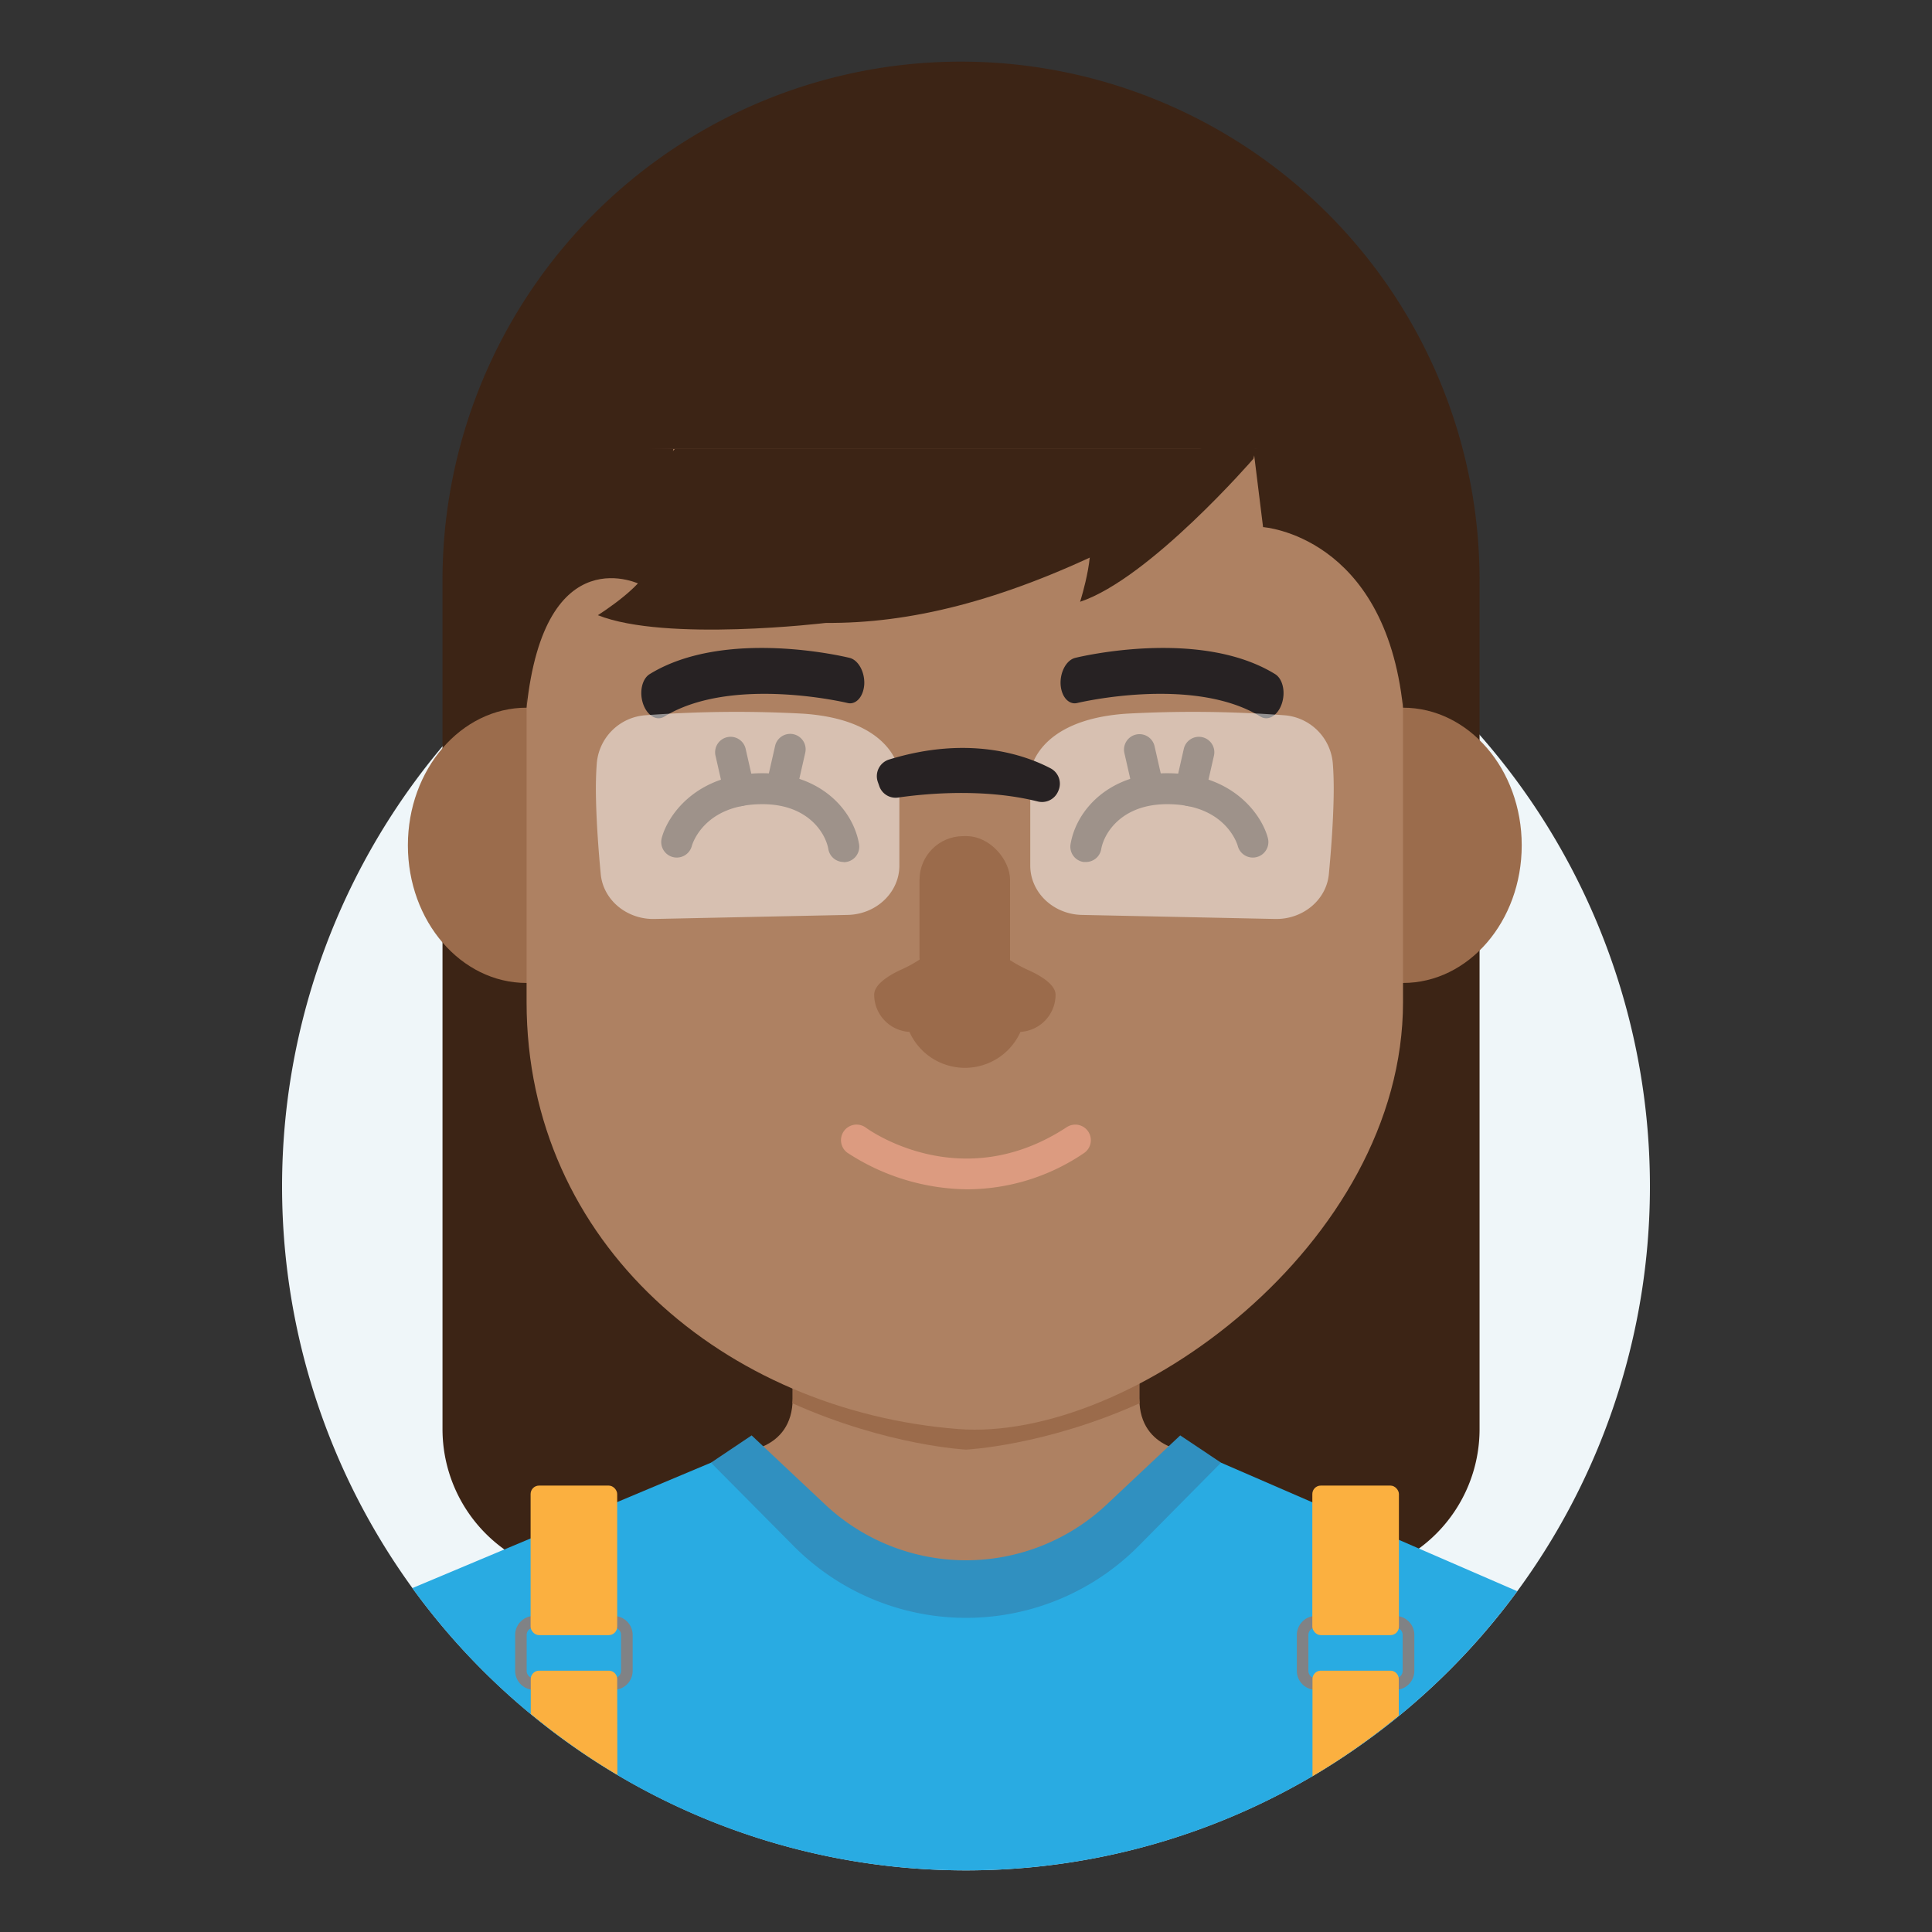<svg id="Layer_1" data-name="Layer 1" xmlns="http://www.w3.org/2000/svg" viewBox="0 0 500 500"><rect x="0" y="0" width="500" height="500" fill="#333333" stroke="none"/><defs><style>.cls-1{fill:#eff6f9;}.cls-2{fill:#3c2415;}.cls-3{fill:#ae8162;}.cls-4{fill:#9b6b4b;}.cls-5{fill:#29abe2;}.cls-6{fill:#808285;}.cls-7{fill:#fbb040;}.cls-8{fill:#3090c0;}.cls-9{fill:#9b6c4c;}.cls-10{fill:#272223;}.cls-11{opacity:0.5;}.cls-12{fill:#fff;}.cls-13{fill:#dc9b80;}</style></defs><title>Tawk_Avatar-Female</title><path class="cls-1" d="M250,484.05a177,177,0,1,1,177-177,177,177,0,0,1-177,177"/><path class="cls-2" d="M248.72,15.95h0A134.19,134.19,0,0,1,382.91,150.14V369.86a38.27,38.27,0,0,1-38.27,38.27H152.79a38.27,38.27,0,0,1-38.27-38.27V150.14A134.19,134.19,0,0,1,248.72,15.95Z"/><path class="cls-3" d="M294.86,361.91v-32l-44.86,32-44.86-32v32c0,13.86-14.11,13.86-14.11,13.86l59,58.72,59-58.72S294.86,375.77,294.86,361.91Z"/><path class="cls-4" d="M294.86,329.9l-44.86,32-44.86-32v32c0,.45,0,.84-.08,1.26,24.59,11,44.94,12,44.94,12s20.35-.94,44.94-12c0-.42-.08-.81-.08-1.26Z"/><path class="cls-5" d="M250,484.05A176.7,176.7,0,0,0,392.66,411.8L316,378.54h-7.14l-19.05,21.53a53.21,53.21,0,0,1-79.68,0l-19-21.53H184L106.72,411A176.69,176.69,0,0,0,250,484.05"/><path class="cls-6" d="M158.8,437.33H138.25a4.92,4.92,0,0,1-4.93-4.93v-9.27a4.92,4.92,0,0,1,4.93-4.93H158.8a4.93,4.93,0,0,1,4.93,4.93v9.27a4.93,4.93,0,0,1-4.93,4.93ZM138.25,421.2a1.88,1.88,0,0,0-.95.25,1.91,1.91,0,0,0-1,1.68v9.27a1.91,1.91,0,0,0,1.93,1.93H158.8a1.93,1.93,0,0,0,1.93-1.93v-9.27a1.93,1.93,0,0,0-1.93-1.93Z"/><rect class="cls-7" x="137.32" y="384.47" width="22.41" height="38.7" rx="2.18" ry="2.18"/><path class="cls-7" d="M159.73,434.55a2.18,2.18,0,0,0-2.19-2.18h-18a2.18,2.18,0,0,0-2.18,2.18v9a176.8,176.8,0,0,0,22.41,15.79Z"/><path class="cls-6" d="M361.1,437.33H340.55a4.93,4.93,0,0,1-4.93-4.93v-9.27a5,5,0,0,1,2.51-4.3,5,5,0,0,1,2.42-.63H361.1a4.92,4.92,0,0,1,4.93,4.93v9.27a4.92,4.92,0,0,1-4.93,4.93ZM340.55,421.2a1.81,1.81,0,0,0-.94.25,1.92,1.92,0,0,0-1,1.68v9.27a1.93,1.93,0,0,0,1.93,1.93H361.1A1.91,1.91,0,0,0,363,432.4v-9.27a1.91,1.91,0,0,0-1.93-1.93Z"/><rect class="cls-7" x="339.63" y="384.47" width="22.41" height="38.7" rx="2.18" ry="2.18"/><path class="cls-7" d="M359.85,432.37h-18a2.17,2.17,0,0,0-2.18,2.18v25.14A177.11,177.11,0,0,0,362,444v-9.49A2.18,2.18,0,0,0,359.85,432.37Z"/><path class="cls-8" d="M305.44,371.48l-19,17.86a53.2,53.2,0,0,1-72.92,0l-19-17.86L184,378.54l21.41,21.58a62.87,62.87,0,0,0,89.24,0L316,378.54Z"/><ellipse class="cls-9" cx="136.28" cy="218.77" rx="30.72" ry="35.62"/><ellipse class="cls-9" cx="363.1" cy="218.77" rx="30.72" ry="35.62"/><path class="cls-3" d="M136.28,116.13V259.34c0,62.64,51.53,105.75,111.64,110.49C292.4,373.34,363.1,322,363.1,259.34V116.13Z"/><path class="cls-10" d="M220.33,182a2.86,2.86,0,0,1-1-.07c-.29-.07-30-7.15-47.39,3.52-2,1.23-4.45-.24-5.5-3.28s-.29-6.48,1.7-7.71c19.42-11.94,50.43-4.53,51.74-4.2,2.24.55,3.94,3.6,3.79,6.83C223.5,179.79,222.11,181.76,220.33,182Z"/><path class="cls-10" d="M277.81,182a2.84,2.84,0,0,0,1-.07c.3-.07,30-7.15,47.4,3.52,2,1.23,4.45-.24,5.5-3.28s.28-6.48-1.71-7.71c-19.42-11.94-50.43-4.53-51.74-4.2-2.24.55-3.93,3.6-3.78,6.83C274.64,179.79,276,181.76,277.81,182Z"/><path class="cls-2" d="M324.37,116.13l2.51,20.29s31.5,2.09,36.22,46.73l2.65-71.32Z"/><path class="cls-2" d="M174.7,116.13l-.55.6.13-.6-39.49-.79,1.49,67.81c4.72-44.64,29.65-31.81,29.65-31.81C208,167.85,248,165.5,309.16,130.13l16.36-14Z"/><rect class="cls-2" x="133.63" y="92.63" width="232.11" height="23.5"/><path class="cls-2" d="M218.37,223.08a4,4,0,0,1-4-3.35c-.69-4-5.15-11.61-17.06-11.61-15.07,0-18.14,10.35-18.26,10.79a4,4,0,0,1-7.8-2c1.5-5.81,8.87-16.8,26.06-16.8,15,0,23.49,9.48,25,18.3a4,4,0,0,1-4,4.72Z"/><path class="cls-2" d="M191.34,208.66a4,4,0,0,1-3.9-3.11l-2.25-9.9a4,4,0,1,1,7.8-1.77l2.25,9.89a4,4,0,0,1-3,4.79A3.92,3.92,0,0,1,191.34,208.66Z"/><path class="cls-2" d="M202.22,207.9a3.92,3.92,0,0,1-.89-.1,4,4,0,0,1-3-4.79l2.25-9.89a4,4,0,1,1,7.8,1.77l-2.25,9.9A4,4,0,0,1,202.22,207.9Z"/><path class="cls-2" d="M281,223.08a4,4,0,0,0,4-3.35c.7-4,5.16-11.61,17.07-11.61,15.06,0,18.14,10.35,18.26,10.79a4,4,0,0,0,7.8-2c-1.5-5.81-8.87-16.8-26.06-16.8-15,0-23.49,9.48-25,18.3a4,4,0,0,0,3.28,4.66A4.23,4.23,0,0,0,281,223.08Z"/><path class="cls-2" d="M308,208.66a4,4,0,0,0,3.9-3.11l2.25-9.9a4,4,0,1,0-7.8-1.77l-2.25,9.89a4,4,0,0,0,3,4.79A3.92,3.92,0,0,0,308,208.66Z"/><path class="cls-2" d="M297.15,207.9a3.94,3.94,0,0,0,.9-.1,4,4,0,0,0,3-4.79l-2.25-9.89a4,4,0,0,0-7.81,1.77l2.26,9.9A4,4,0,0,0,297.15,207.9Z"/><g class="cls-11"><path class="cls-12" d="M167.14,185.1a13.61,13.61,0,0,0-12.7,12.55c-.18,2.38-.27,5.18-.21,8.43.12,6.86.68,14.21,1.24,20.13.63,6.7,6.73,11.77,13.92,11.62l50-1.05c7.43-.16,13.37-5.83,13.37-12.78V199.9s-1.16-13.58-24.87-15.2A316.84,316.84,0,0,0,167.14,185.1Z"/></g><g class="cls-11"><path class="cls-12" d="M332.24,185.1a13.62,13.62,0,0,1,12.7,12.55c.18,2.38.27,5.18.21,8.43-.12,6.86-.68,14.21-1.24,20.13-.63,6.7-6.73,11.77-13.92,11.62l-50-1.05c-7.42-.16-13.36-5.83-13.36-12.78V199.9s1.16-13.58,24.87-15.2A316.84,316.84,0,0,1,332.24,185.1Z"/></g><path class="cls-10" d="M232.4,206.41c6.84-1,22.21-2.49,36.12,1a4.53,4.53,0,0,0,5.27-2.5l.11-.25a4.49,4.49,0,0,0-2-5.81c-6.4-3.36-21-8.68-41.79-2.29a4.51,4.51,0,0,0-2.94,5.78l.38,1.09A4.47,4.47,0,0,0,232.4,206.41Z"/><path class="cls-4" d="M273.18,257.46c0-2.57-3.59-4.9-7.56-6.63A36.41,36.41,0,0,1,253,241c-2.57-2.95-5-2.59-7.41.46a33.26,33.26,0,0,1-12.41,9.5c-3.7,1.71-6.94,4-6.94,6.46a9.65,9.65,0,0,0,9.12,9.63,15.75,15.75,0,0,0,28.74,0A9.65,9.65,0,0,0,273.18,257.46Z"/><rect class="cls-4" x="237.97" y="216.39" width="23.43" height="42.76" rx="11.31" ry="11.31"/><path class="cls-13" d="M250.47,307.79a57.52,57.52,0,0,1-31.18-9.47,4,4,0,0,1,4.78-6.49c1.07.78,24.88,17.69,52-.12a4,4,0,1,1,4.42,6.74A54,54,0,0,1,250.47,307.79Z"/><path class="cls-2" d="M324.37,118.74s-26.84,31-44.84,37c0,0,5-15.67,1.25-18.83S329.7,100.44,324.37,118.74Z"/><path class="cls-2" d="M213.72,161.21s-41.39,5-59-2c0,0,13.93-8.74,13.11-13.58S229.6,150.68,213.72,161.21Z"/></svg>